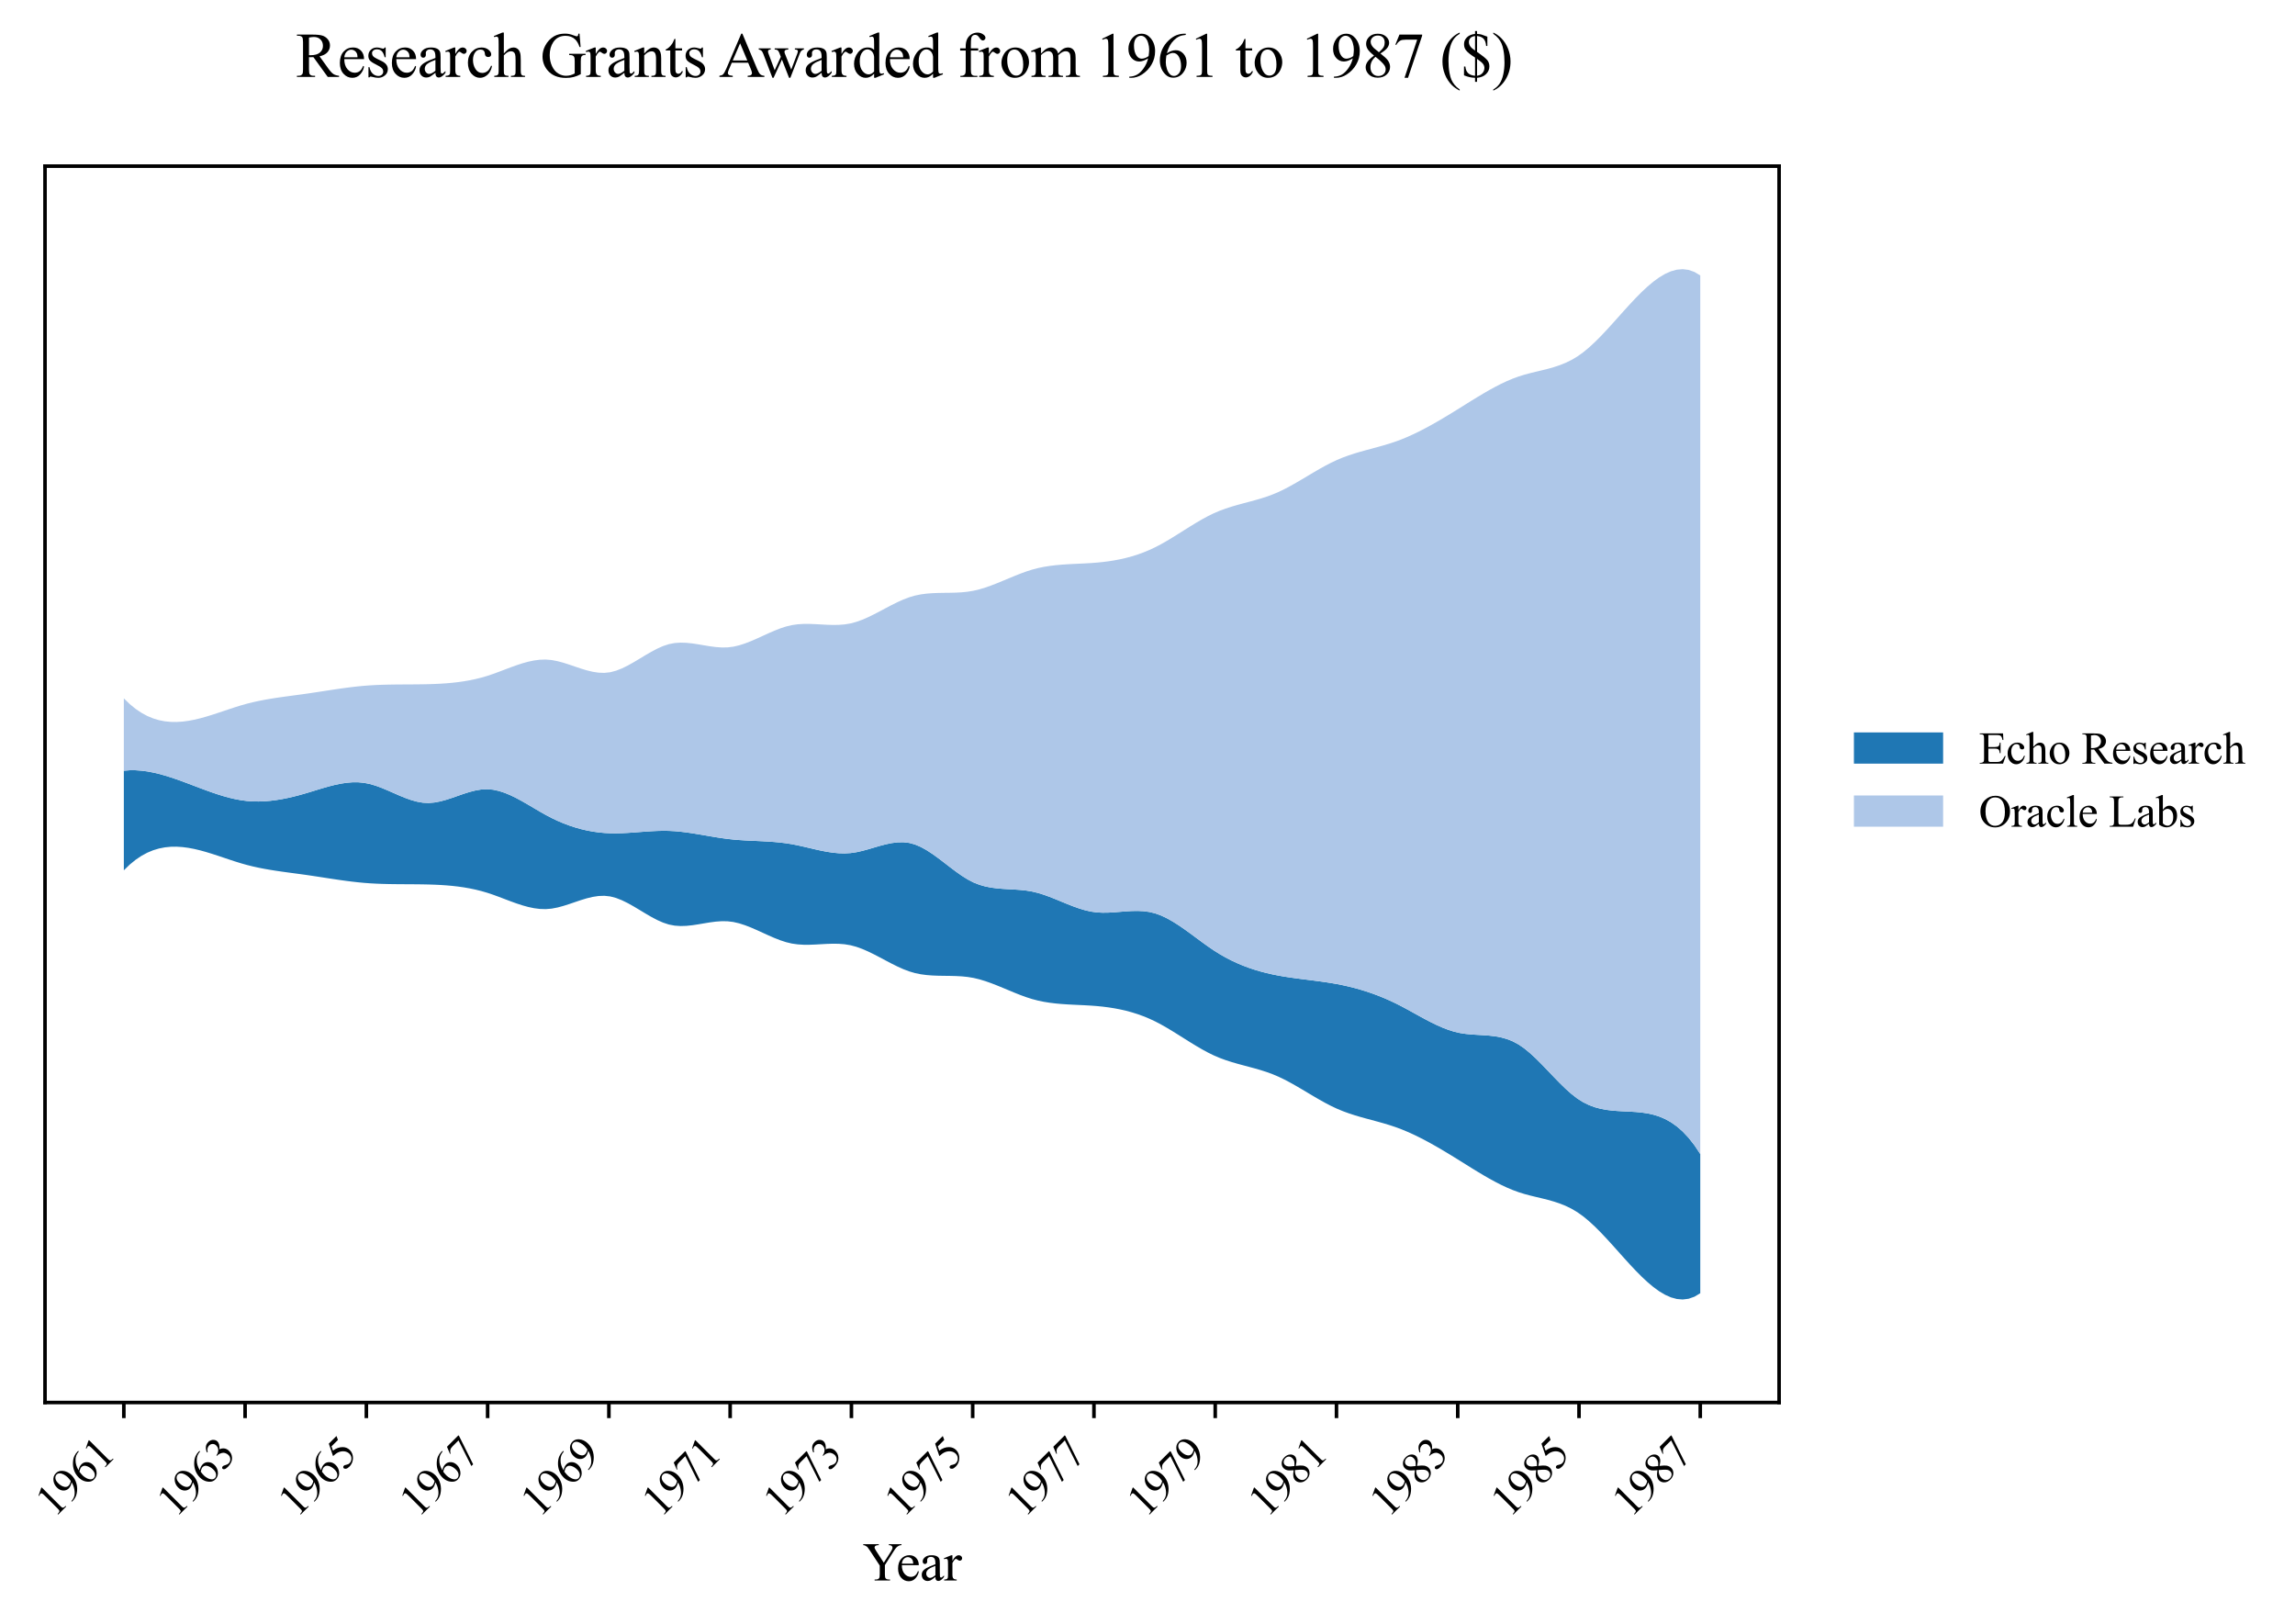 <?xml version="1.0" encoding="utf-8" standalone="no"?>
<!DOCTYPE svg PUBLIC "-//W3C//DTD SVG 1.1//EN"
  "http://www.w3.org/Graphics/SVG/1.1/DTD/svg11.dtd">
<svg xmlns:xlink="http://www.w3.org/1999/xlink" width="514.563pt" height="364.113pt" viewBox="0 0 514.563 364.113" xmlns="http://www.w3.org/2000/svg" version="1.1">
 <defs>
  <style type="text/css">*{stroke-linejoin: round; stroke-linecap: butt}</style>
 </defs>
 <g id="figure_1">
  <g id="patch_1">
   <path d="M 0 364.113 
L 514.563 364.113 
L 514.563 0 
L 0 0 
z
" style="fill: #ffffff"/>
  </g>
  <g id="axes_1">
   <g id="patch_2">
    <path d="M 10.092 314.449 
L 398.892 314.449 
L 398.892 37.249 
L 10.092 37.249 
z
" style="fill: #ffffff"/>
   </g>
   <g id="FillBetweenPolyCollection_1">
    <path d="M 27.765 172.793 
L 27.765 195.126 
L 29.079 193.85 
L 30.393 192.775 
L 31.707 191.888 
L 33.02 191.178 
L 34.334 190.631 
L 35.648 190.236 
L 36.962 189.979 
L 38.276 189.847 
L 39.59 189.83 
L 40.904 189.914 
L 42.218 190.086 
L 43.532 190.334 
L 44.846 190.645 
L 46.16 191.008 
L 47.474 191.409 
L 48.788 191.836 
L 50.102 192.277 
L 51.416 192.719 
L 52.73 193.149 
L 54.044 193.555 
L 55.358 193.925 
L 56.672 194.253 
L 57.986 194.542 
L 59.3 194.799 
L 60.614 195.028 
L 61.928 195.236 
L 63.242 195.428 
L 64.555 195.609 
L 65.869 195.785 
L 67.183 195.96 
L 68.497 196.141 
L 69.811 196.332 
L 71.125 196.531 
L 72.439 196.733 
L 73.753 196.936 
L 75.067 197.134 
L 76.381 197.326 
L 77.695 197.506 
L 79.009 197.671 
L 80.323 197.818 
L 81.637 197.943 
L 82.951 198.041 
L 84.265 198.115 
L 85.579 198.167 
L 86.893 198.202 
L 88.207 198.224 
L 89.521 198.237 
L 90.835 198.245 
L 92.149 198.252 
L 93.463 198.262 
L 94.776 198.279 
L 96.09 198.306 
L 97.404 198.349 
L 98.718 198.411 
L 100.032 198.497 
L 101.346 198.612 
L 102.66 198.761 
L 103.974 198.947 
L 105.288 199.175 
L 106.602 199.45 
L 107.916 199.776 
L 109.23 200.158 
L 110.544 200.597 
L 111.858 201.077 
L 113.172 201.577 
L 114.486 202.075 
L 115.8 202.55 
L 117.114 202.98 
L 118.428 203.344 
L 119.742 203.621 
L 121.056 203.789 
L 122.37 203.827 
L 123.684 203.716 
L 124.998 203.465 
L 126.311 203.112 
L 127.625 202.693 
L 128.939 202.244 
L 130.253 201.802 
L 131.567 201.404 
L 132.881 201.087 
L 134.195 200.886 
L 135.509 200.839 
L 136.823 200.982 
L 138.137 201.329 
L 139.451 201.845 
L 140.765 202.49 
L 142.079 203.225 
L 143.393 204.009 
L 144.707 204.803 
L 146.021 205.567 
L 147.335 206.261 
L 148.649 206.844 
L 149.963 207.278 
L 151.277 207.53 
L 152.591 207.619 
L 153.905 207.577 
L 155.219 207.441 
L 156.532 207.243 
L 157.846 207.02 
L 159.16 206.804 
L 160.474 206.631 
L 161.788 206.536 
L 163.102 206.551 
L 164.416 206.711 
L 165.73 207.016 
L 167.044 207.439 
L 168.358 207.949 
L 169.672 208.518 
L 170.986 209.118 
L 172.3 209.718 
L 173.614 210.291 
L 174.928 210.806 
L 176.242 211.235 
L 177.556 211.55 
L 178.87 211.735 
L 180.184 211.815 
L 181.498 211.816 
L 182.812 211.766 
L 184.126 211.693 
L 185.44 211.622 
L 186.754 211.583 
L 188.067 211.602 
L 189.381 211.707 
L 190.695 211.925 
L 192.009 212.278 
L 193.323 212.753 
L 194.637 213.324 
L 195.951 213.964 
L 197.265 214.648 
L 198.579 215.347 
L 199.893 216.037 
L 201.207 216.69 
L 202.521 217.281 
L 203.835 217.781 
L 205.149 218.167 
L 206.463 218.436 
L 207.777 218.61 
L 209.091 218.71 
L 210.405 218.761 
L 211.719 218.782 
L 213.033 218.799 
L 214.347 218.832 
L 215.661 218.904 
L 216.975 219.039 
L 218.288 219.257 
L 219.602 219.572 
L 220.916 219.97 
L 222.23 220.432 
L 223.544 220.942 
L 224.858 221.481 
L 226.172 222.031 
L 227.486 222.576 
L 228.8 223.096 
L 230.114 223.575 
L 231.428 223.994 
L 232.742 224.338 
L 234.056 224.61 
L 235.37 224.82 
L 236.684 224.98 
L 237.998 225.099 
L 239.312 225.188 
L 240.626 225.258 
L 241.94 225.32 
L 243.254 225.383 
L 244.568 225.459 
L 245.882 225.558 
L 247.196 225.688 
L 248.51 225.854 
L 249.823 226.059 
L 251.137 226.31 
L 252.451 226.61 
L 253.765 226.964 
L 255.079 227.377 
L 256.393 227.854 
L 257.707 228.398 
L 259.021 229.014 
L 260.335 229.703 
L 261.649 230.451 
L 262.963 231.241 
L 264.277 232.059 
L 265.591 232.887 
L 266.905 233.71 
L 268.219 234.512 
L 269.533 235.277 
L 270.847 235.989 
L 272.161 236.632 
L 273.475 237.192 
L 274.789 237.677 
L 276.103 238.102 
L 277.417 238.485 
L 278.731 238.842 
L 280.044 239.191 
L 281.358 239.547 
L 282.672 239.927 
L 283.986 240.349 
L 285.3 240.828 
L 286.614 241.382 
L 287.928 242.012 
L 289.242 242.704 
L 290.556 243.441 
L 291.87 244.21 
L 293.184 244.992 
L 294.498 245.774 
L 295.812 246.538 
L 297.126 247.27 
L 298.44 247.954 
L 299.754 248.573 
L 301.068 249.119 
L 302.382 249.6 
L 303.696 250.03 
L 305.01 250.421 
L 306.324 250.787 
L 307.638 251.141 
L 308.952 251.496 
L 310.265 251.865 
L 311.579 252.261 
L 312.893 252.698 
L 314.207 253.187 
L 315.521 253.73 
L 316.835 254.321 
L 318.149 254.957 
L 319.463 255.633 
L 320.777 256.343 
L 322.091 257.084 
L 323.405 257.85 
L 324.719 258.638 
L 326.033 259.442 
L 327.347 260.257 
L 328.661 261.078 
L 329.975 261.896 
L 331.289 262.702 
L 332.603 263.488 
L 333.917 264.244 
L 335.231 264.963 
L 336.545 265.636 
L 337.859 266.254 
L 339.173 266.808 
L 340.487 267.29 
L 341.8 267.697 
L 343.114 268.049 
L 344.428 268.37 
L 345.742 268.682 
L 347.056 269.012 
L 348.37 269.383 
L 349.684 269.818 
L 350.998 270.343 
L 352.312 270.981 
L 353.626 271.756 
L 354.94 272.689 
L 356.254 273.774 
L 357.568 274.985 
L 358.882 276.297 
L 360.196 277.687 
L 361.51 279.127 
L 362.824 280.595 
L 364.138 282.064 
L 365.452 283.509 
L 366.766 284.906 
L 368.08 286.23 
L 369.394 287.456 
L 370.708 288.559 
L 372.021 289.513 
L 373.335 290.294 
L 374.649 290.877 
L 375.963 291.237 
L 377.277 291.349 
L 378.591 291.188 
L 379.905 290.729 
L 381.219 289.947 
L 381.219 258.732 
L 381.219 258.732 
L 379.905 256.76 
L 378.591 255.088 
L 377.277 253.69 
L 375.963 252.541 
L 374.649 251.614 
L 373.335 250.886 
L 372.021 250.329 
L 370.708 249.919 
L 369.394 249.629 
L 368.08 249.435 
L 366.766 249.31 
L 365.452 249.23 
L 364.138 249.168 
L 362.824 249.099 
L 361.51 248.997 
L 360.196 248.837 
L 358.882 248.594 
L 357.568 248.241 
L 356.254 247.753 
L 354.94 247.105 
L 353.626 246.272 
L 352.312 245.25 
L 350.998 244.079 
L 349.684 242.797 
L 348.37 241.447 
L 347.056 240.068 
L 345.742 238.702 
L 344.428 237.388 
L 343.114 236.169 
L 341.8 235.084 
L 340.487 234.175 
L 339.173 233.47 
L 337.859 232.952 
L 336.545 232.587 
L 335.231 232.344 
L 333.917 232.189 
L 332.603 232.091 
L 331.289 232.016 
L 329.975 231.933 
L 328.661 231.807 
L 327.347 231.608 
L 326.033 231.305 
L 324.719 230.892 
L 323.405 230.387 
L 322.091 229.805 
L 320.777 229.163 
L 319.463 228.476 
L 318.149 227.761 
L 316.835 227.034 
L 315.521 226.31 
L 314.207 225.607 
L 312.893 224.941 
L 311.579 224.32 
L 310.265 223.746 
L 308.952 223.217 
L 307.638 222.73 
L 306.324 222.286 
L 305.01 221.881 
L 303.696 221.514 
L 302.382 221.184 
L 301.068 220.889 
L 299.754 220.628 
L 298.44 220.399 
L 297.126 220.195 
L 295.812 220.011 
L 294.498 219.84 
L 293.184 219.676 
L 291.87 219.511 
L 290.556 219.34 
L 289.242 219.157 
L 287.928 218.953 
L 286.614 218.724 
L 285.3 218.463 
L 283.986 218.164 
L 282.672 217.823 
L 281.358 217.437 
L 280.044 217 
L 278.731 216.509 
L 277.417 215.96 
L 276.103 215.347 
L 274.789 214.668 
L 273.475 213.918 
L 272.161 213.093 
L 270.847 212.197 
L 269.533 211.252 
L 268.219 210.282 
L 266.905 209.31 
L 265.591 208.361 
L 264.277 207.458 
L 262.963 206.625 
L 261.649 205.886 
L 260.335 205.265 
L 259.021 204.786 
L 257.707 204.466 
L 256.393 204.289 
L 255.079 204.226 
L 253.765 204.248 
L 252.451 204.327 
L 251.137 204.433 
L 249.823 204.538 
L 248.51 204.613 
L 247.196 204.63 
L 245.882 204.559 
L 244.568 204.373 
L 243.254 204.071 
L 241.94 203.675 
L 240.626 203.208 
L 239.312 202.693 
L 237.998 202.153 
L 236.684 201.612 
L 235.37 201.091 
L 234.056 200.615 
L 232.742 200.207 
L 231.428 199.889 
L 230.114 199.67 
L 228.8 199.528 
L 227.486 199.435 
L 226.172 199.363 
L 224.858 199.286 
L 223.544 199.176 
L 222.23 199.005 
L 220.916 198.747 
L 219.602 198.373 
L 218.288 197.857 
L 216.975 197.177 
L 215.661 196.356 
L 214.347 195.432 
L 213.033 194.444 
L 211.719 193.43 
L 210.405 192.43 
L 209.091 191.482 
L 207.777 190.624 
L 206.463 189.896 
L 205.149 189.335 
L 203.835 188.98 
L 202.521 188.832 
L 201.207 188.859 
L 199.893 189.027 
L 198.579 189.301 
L 197.265 189.647 
L 195.951 190.03 
L 194.637 190.418 
L 193.323 190.774 
L 192.009 191.066 
L 190.695 191.259 
L 189.381 191.332 
L 188.067 191.298 
L 186.754 191.173 
L 185.44 190.977 
L 184.126 190.726 
L 182.812 190.438 
L 181.498 190.13 
L 180.184 189.822 
L 178.87 189.53 
L 177.556 189.271 
L 176.242 189.062 
L 174.928 188.9 
L 173.614 188.777 
L 172.3 188.684 
L 170.986 188.61 
L 169.672 188.548 
L 168.358 188.488 
L 167.044 188.421 
L 165.73 188.337 
L 164.416 188.228 
L 163.102 188.085 
L 161.788 187.907 
L 160.474 187.703 
L 159.16 187.483 
L 157.846 187.257 
L 156.532 187.033 
L 155.219 186.821 
L 153.905 186.63 
L 152.591 186.471 
L 151.277 186.351 
L 149.963 186.282 
L 148.649 186.266 
L 147.335 186.297 
L 146.021 186.361 
L 144.707 186.448 
L 143.393 186.547 
L 142.079 186.646 
L 140.765 186.734 
L 139.451 186.8 
L 138.137 186.832 
L 136.823 186.82 
L 135.509 186.752 
L 134.195 186.625 
L 132.881 186.438 
L 131.567 186.191 
L 130.253 185.883 
L 128.939 185.513 
L 127.625 185.08 
L 126.311 184.585 
L 124.998 184.026 
L 123.684 183.402 
L 122.37 182.714 
L 121.056 181.972 
L 119.742 181.2 
L 118.428 180.423 
L 117.114 179.666 
L 115.8 178.954 
L 114.486 178.311 
L 113.172 177.763 
L 111.858 177.335 
L 110.544 177.051 
L 109.23 176.937 
L 107.916 177.004 
L 106.602 177.224 
L 105.288 177.559 
L 103.974 177.972 
L 102.66 178.428 
L 101.346 178.887 
L 100.032 179.315 
L 98.718 179.672 
L 97.404 179.923 
L 96.09 180.031 
L 94.776 179.963 
L 93.463 179.728 
L 92.149 179.36 
L 90.835 178.89 
L 89.521 178.352 
L 88.207 177.778 
L 86.893 177.201 
L 85.579 176.653 
L 84.265 176.168 
L 82.951 175.778 
L 81.637 175.515 
L 80.323 175.392 
L 79.009 175.394 
L 77.695 175.503 
L 76.381 175.703 
L 75.067 175.978 
L 73.753 176.311 
L 72.439 176.684 
L 71.125 177.081 
L 69.811 177.486 
L 68.497 177.881 
L 67.183 178.253 
L 65.869 178.593 
L 64.555 178.897 
L 63.242 179.16 
L 61.928 179.376 
L 60.614 179.541 
L 59.3 179.649 
L 57.986 179.695 
L 56.672 179.674 
L 55.358 179.58 
L 54.044 179.41 
L 52.73 179.167 
L 51.416 178.86 
L 50.102 178.498 
L 48.788 178.091 
L 47.474 177.648 
L 46.16 177.177 
L 44.846 176.687 
L 43.532 176.189 
L 42.218 175.69 
L 40.904 175.2 
L 39.59 174.729 
L 38.276 174.284 
L 36.962 173.876 
L 35.648 173.513 
L 34.334 173.204 
L 33.02 172.958 
L 31.707 172.786 
L 30.393 172.694 
L 29.079 172.694 
L 27.765 172.793 
z
" clip-path="url(#pe830b64284)" style="fill: #1f77b4"/>
   </g>
   <g id="FillBetweenPolyCollection_2">
    <path d="M 27.765 156.573 
L 27.765 172.793 
L 29.079 172.694 
L 30.393 172.694 
L 31.707 172.786 
L 33.02 172.958 
L 34.334 173.204 
L 35.648 173.513 
L 36.962 173.876 
L 38.276 174.284 
L 39.59 174.729 
L 40.904 175.2 
L 42.218 175.69 
L 43.532 176.189 
L 44.846 176.687 
L 46.16 177.177 
L 47.474 177.648 
L 48.788 178.091 
L 50.102 178.498 
L 51.416 178.86 
L 52.73 179.167 
L 54.044 179.41 
L 55.358 179.58 
L 56.672 179.674 
L 57.986 179.695 
L 59.3 179.649 
L 60.614 179.541 
L 61.928 179.376 
L 63.242 179.16 
L 64.555 178.897 
L 65.869 178.593 
L 67.183 178.253 
L 68.497 177.881 
L 69.811 177.486 
L 71.125 177.081 
L 72.439 176.684 
L 73.753 176.311 
L 75.067 175.978 
L 76.381 175.703 
L 77.695 175.503 
L 79.009 175.394 
L 80.323 175.392 
L 81.637 175.515 
L 82.951 175.778 
L 84.265 176.168 
L 85.579 176.653 
L 86.893 177.201 
L 88.207 177.778 
L 89.521 178.352 
L 90.835 178.89 
L 92.149 179.36 
L 93.463 179.728 
L 94.776 179.963 
L 96.09 180.031 
L 97.404 179.923 
L 98.718 179.672 
L 100.032 179.315 
L 101.346 178.887 
L 102.66 178.428 
L 103.974 177.972 
L 105.288 177.559 
L 106.602 177.224 
L 107.916 177.004 
L 109.23 176.937 
L 110.544 177.051 
L 111.858 177.335 
L 113.172 177.763 
L 114.486 178.311 
L 115.8 178.954 
L 117.114 179.666 
L 118.428 180.423 
L 119.742 181.2 
L 121.056 181.972 
L 122.37 182.714 
L 123.684 183.402 
L 124.998 184.026 
L 126.311 184.585 
L 127.625 185.08 
L 128.939 185.513 
L 130.253 185.883 
L 131.567 186.191 
L 132.881 186.438 
L 134.195 186.625 
L 135.509 186.752 
L 136.823 186.82 
L 138.137 186.832 
L 139.451 186.8 
L 140.765 186.734 
L 142.079 186.646 
L 143.393 186.547 
L 144.707 186.448 
L 146.021 186.361 
L 147.335 186.297 
L 148.649 186.266 
L 149.963 186.282 
L 151.277 186.351 
L 152.591 186.471 
L 153.905 186.63 
L 155.219 186.821 
L 156.532 187.033 
L 157.846 187.257 
L 159.16 187.483 
L 160.474 187.703 
L 161.788 187.907 
L 163.102 188.085 
L 164.416 188.228 
L 165.73 188.337 
L 167.044 188.421 
L 168.358 188.488 
L 169.672 188.548 
L 170.986 188.61 
L 172.3 188.684 
L 173.614 188.777 
L 174.928 188.9 
L 176.242 189.062 
L 177.556 189.271 
L 178.87 189.53 
L 180.184 189.822 
L 181.498 190.13 
L 182.812 190.438 
L 184.126 190.726 
L 185.44 190.977 
L 186.754 191.173 
L 188.067 191.298 
L 189.381 191.332 
L 190.695 191.259 
L 192.009 191.066 
L 193.323 190.774 
L 194.637 190.418 
L 195.951 190.03 
L 197.265 189.647 
L 198.579 189.301 
L 199.893 189.027 
L 201.207 188.859 
L 202.521 188.832 
L 203.835 188.98 
L 205.149 189.335 
L 206.463 189.896 
L 207.777 190.624 
L 209.091 191.482 
L 210.405 192.43 
L 211.719 193.43 
L 213.033 194.444 
L 214.347 195.432 
L 215.661 196.356 
L 216.975 197.177 
L 218.288 197.857 
L 219.602 198.373 
L 220.916 198.747 
L 222.23 199.005 
L 223.544 199.176 
L 224.858 199.286 
L 226.172 199.363 
L 227.486 199.435 
L 228.8 199.528 
L 230.114 199.67 
L 231.428 199.889 
L 232.742 200.207 
L 234.056 200.615 
L 235.37 201.091 
L 236.684 201.612 
L 237.998 202.153 
L 239.312 202.693 
L 240.626 203.208 
L 241.94 203.675 
L 243.254 204.071 
L 244.568 204.373 
L 245.882 204.559 
L 247.196 204.63 
L 248.51 204.613 
L 249.823 204.538 
L 251.137 204.433 
L 252.451 204.327 
L 253.765 204.248 
L 255.079 204.226 
L 256.393 204.289 
L 257.707 204.466 
L 259.021 204.786 
L 260.335 205.265 
L 261.649 205.886 
L 262.963 206.625 
L 264.277 207.458 
L 265.591 208.361 
L 266.905 209.31 
L 268.219 210.282 
L 269.533 211.252 
L 270.847 212.197 
L 272.161 213.093 
L 273.475 213.918 
L 274.789 214.668 
L 276.103 215.347 
L 277.417 215.96 
L 278.731 216.509 
L 280.044 217 
L 281.358 217.437 
L 282.672 217.823 
L 283.986 218.164 
L 285.3 218.463 
L 286.614 218.724 
L 287.928 218.953 
L 289.242 219.157 
L 290.556 219.34 
L 291.87 219.511 
L 293.184 219.676 
L 294.498 219.84 
L 295.812 220.011 
L 297.126 220.195 
L 298.44 220.399 
L 299.754 220.628 
L 301.068 220.889 
L 302.382 221.184 
L 303.696 221.514 
L 305.01 221.881 
L 306.324 222.286 
L 307.638 222.73 
L 308.952 223.217 
L 310.265 223.746 
L 311.579 224.32 
L 312.893 224.941 
L 314.207 225.607 
L 315.521 226.31 
L 316.835 227.034 
L 318.149 227.761 
L 319.463 228.476 
L 320.777 229.163 
L 322.091 229.805 
L 323.405 230.387 
L 324.719 230.892 
L 326.033 231.305 
L 327.347 231.608 
L 328.661 231.807 
L 329.975 231.933 
L 331.289 232.016 
L 332.603 232.091 
L 333.917 232.189 
L 335.231 232.344 
L 336.545 232.587 
L 337.859 232.952 
L 339.173 233.47 
L 340.487 234.175 
L 341.8 235.084 
L 343.114 236.169 
L 344.428 237.388 
L 345.742 238.702 
L 347.056 240.068 
L 348.37 241.447 
L 349.684 242.797 
L 350.998 244.079 
L 352.312 245.25 
L 353.626 246.272 
L 354.94 247.105 
L 356.254 247.753 
L 357.568 248.241 
L 358.882 248.594 
L 360.196 248.837 
L 361.51 248.997 
L 362.824 249.099 
L 364.138 249.168 
L 365.452 249.23 
L 366.766 249.31 
L 368.08 249.435 
L 369.394 249.629 
L 370.708 249.919 
L 372.021 250.329 
L 373.335 250.886 
L 374.649 251.614 
L 375.963 252.541 
L 377.277 253.69 
L 378.591 255.088 
L 379.905 256.76 
L 381.219 258.732 
L 381.219 61.752 
L 381.219 61.752 
L 379.905 60.97 
L 378.591 60.51 
L 377.277 60.349 
L 375.963 60.461 
L 374.649 60.821 
L 373.335 61.404 
L 372.021 62.186 
L 370.708 63.14 
L 369.394 64.243 
L 368.08 65.468 
L 366.766 66.792 
L 365.452 68.19 
L 364.138 69.635 
L 362.824 71.104 
L 361.51 72.571 
L 360.196 74.012 
L 358.882 75.401 
L 357.568 76.714 
L 356.254 77.925 
L 354.94 79.01 
L 353.626 79.943 
L 352.312 80.718 
L 350.998 81.356 
L 349.684 81.88 
L 348.37 82.316 
L 347.056 82.687 
L 345.742 83.016 
L 344.428 83.329 
L 343.114 83.65 
L 341.8 84.001 
L 340.487 84.409 
L 339.173 84.891 
L 337.859 85.445 
L 336.545 86.063 
L 335.231 86.735 
L 333.917 87.454 
L 332.603 88.211 
L 331.289 88.997 
L 329.975 89.803 
L 328.661 90.621 
L 327.347 91.442 
L 326.033 92.257 
L 324.719 93.061 
L 323.405 93.849 
L 322.091 94.615 
L 320.777 95.356 
L 319.463 96.066 
L 318.149 96.742 
L 316.835 97.377 
L 315.521 97.969 
L 314.207 98.512 
L 312.893 99.001 
L 311.579 99.437 
L 310.265 99.834 
L 308.952 100.203 
L 307.638 100.558 
L 306.324 100.912 
L 305.01 101.278 
L 303.696 101.669 
L 302.382 102.099 
L 301.068 102.58 
L 299.754 103.125 
L 298.44 103.745 
L 297.126 104.428 
L 295.812 105.16 
L 294.498 105.925 
L 293.184 106.706 
L 291.87 107.489 
L 290.556 108.257 
L 289.242 108.995 
L 287.928 109.687 
L 286.614 110.317 
L 285.3 110.871 
L 283.986 111.35 
L 282.672 111.772 
L 281.358 112.152 
L 280.044 112.508 
L 278.731 112.856 
L 277.417 113.214 
L 276.103 113.597 
L 274.789 114.022 
L 273.475 114.507 
L 272.161 115.067 
L 270.847 115.71 
L 269.533 116.422 
L 268.219 117.187 
L 266.905 117.989 
L 265.591 118.812 
L 264.277 119.64 
L 262.963 120.457 
L 261.649 121.248 
L 260.335 121.996 
L 259.021 122.685 
L 257.707 123.301 
L 256.393 123.845 
L 255.079 124.321 
L 253.765 124.734 
L 252.451 125.089 
L 251.137 125.389 
L 249.823 125.639 
L 248.51 125.845 
L 247.196 126.011 
L 245.882 126.141 
L 244.568 126.24 
L 243.254 126.316 
L 241.94 126.379 
L 240.626 126.441 
L 239.312 126.511 
L 237.998 126.6 
L 236.684 126.719 
L 235.37 126.878 
L 234.056 127.089 
L 232.742 127.361 
L 231.428 127.705 
L 230.114 128.124 
L 228.8 128.603 
L 227.486 129.123 
L 226.172 129.667 
L 224.858 130.218 
L 223.544 130.757 
L 222.23 131.267 
L 220.916 131.729 
L 219.602 132.127 
L 218.288 132.442 
L 216.975 132.66 
L 215.661 132.794 
L 214.347 132.867 
L 213.033 132.9 
L 211.719 132.916 
L 210.405 132.938 
L 209.091 132.988 
L 207.777 133.089 
L 206.463 133.262 
L 205.149 133.531 
L 203.835 133.917 
L 202.521 134.418 
L 201.207 135.008 
L 199.893 135.662 
L 198.579 136.351 
L 197.265 137.051 
L 195.951 137.734 
L 194.637 138.375 
L 193.323 138.946 
L 192.009 139.421 
L 190.695 139.774 
L 189.381 139.992 
L 188.067 140.097 
L 186.754 140.116 
L 185.44 140.076 
L 184.126 140.006 
L 182.812 139.932 
L 181.498 139.882 
L 180.184 139.884 
L 178.87 139.963 
L 177.556 140.149 
L 176.242 140.463 
L 174.928 140.893 
L 173.614 141.408 
L 172.3 141.98 
L 170.986 142.581 
L 169.672 143.18 
L 168.358 143.75 
L 167.044 144.26 
L 165.73 144.682 
L 164.416 144.988 
L 163.102 145.148 
L 161.788 145.163 
L 160.474 145.067 
L 159.16 144.895 
L 157.846 144.679 
L 156.532 144.456 
L 155.219 144.258 
L 153.905 144.122 
L 152.591 144.08 
L 151.277 144.168 
L 149.963 144.421 
L 148.649 144.854 
L 147.335 145.438 
L 146.021 146.132 
L 144.707 146.895 
L 143.393 147.689 
L 142.079 148.474 
L 140.765 149.209 
L 139.451 149.854 
L 138.137 150.37 
L 136.823 150.717 
L 135.509 150.86 
L 134.195 150.813 
L 132.881 150.612 
L 131.567 150.295 
L 130.253 149.897 
L 128.939 149.455 
L 127.625 149.006 
L 126.311 148.587 
L 124.998 148.234 
L 123.684 147.983 
L 122.37 147.872 
L 121.056 147.91 
L 119.742 148.078 
L 118.428 148.355 
L 117.114 148.719 
L 115.8 149.149 
L 114.486 149.624 
L 113.172 150.122 
L 111.858 150.621 
L 110.544 151.101 
L 109.23 151.541 
L 107.916 151.923 
L 106.602 152.249 
L 105.288 152.524 
L 103.974 152.752 
L 102.66 152.938 
L 101.346 153.086 
L 100.032 153.201 
L 98.718 153.288 
L 97.404 153.35 
L 96.09 153.393 
L 94.776 153.42 
L 93.463 153.437 
L 92.149 153.447 
L 90.835 153.453 
L 89.521 153.461 
L 88.207 153.474 
L 86.893 153.497 
L 85.579 153.532 
L 84.265 153.584 
L 82.951 153.658 
L 81.637 153.756 
L 80.323 153.881 
L 79.009 154.027 
L 77.695 154.193 
L 76.381 154.373 
L 75.067 154.564 
L 73.753 154.763 
L 72.439 154.966 
L 71.125 155.168 
L 69.811 155.366 
L 68.497 155.557 
L 67.183 155.739 
L 65.869 155.914 
L 64.555 156.09 
L 63.242 156.271 
L 61.928 156.462 
L 60.614 156.67 
L 59.3 156.9 
L 57.986 157.157 
L 56.672 157.446 
L 55.358 157.773 
L 54.044 158.143 
L 52.73 158.55 
L 51.416 158.98 
L 50.102 159.422 
L 48.788 159.862 
L 47.474 160.29 
L 46.16 160.691 
L 44.846 161.053 
L 43.532 161.365 
L 42.218 161.613 
L 40.904 161.785 
L 39.59 161.869 
L 38.276 161.851 
L 36.962 161.72 
L 35.648 161.463 
L 34.334 161.067 
L 33.02 160.521 
L 31.707 159.81 
L 30.393 158.924 
L 29.079 157.849 
L 27.765 156.573 
z
" clip-path="url(#pe830b64284)" style="fill: #aec7e8"/>
   </g>
   <g id="matplotlib.axis_1">
    <g id="xtick_1">
     <g id="line2d_1">
      <defs>
       <path id="m6782482996" d="M 0 0 
L 0 3.5 
" style="stroke: #000000; stroke-width: 0.8"/>
      </defs>
      <g>
       <use xlink:href="#m6782482996" x="27.765" y="314.449" style="stroke: #000000; stroke-width: 0.8"/>
      </g>
     </g>
     <g id="text_1">
      <!-- 1961 -->
      <g transform="translate(12.11 340.501) rotate(-45) scale(0.1 -0.1)">
       <defs>
        <path id="TimesNewRomanPSMT-31" d="M 750 3822 
L 1781 4325 
L 1884 4325 
L 1884 747 
Q 1884 391 1914 303 
Q 1944 216 2037 169 
Q 2131 122 2419 116 
L 2419 0 
L 825 0 
L 825 116 
Q 1125 122 1212 167 
Q 1300 213 1334 289 
Q 1369 366 1369 747 
L 1369 3034 
Q 1369 3497 1338 3628 
Q 1316 3728 1258 3775 
Q 1200 3822 1119 3822 
Q 1003 3822 797 3725 
L 750 3822 
z
" transform="scale(0.016)"/>
        <path id="TimesNewRomanPSMT-39" d="M 338 -88 
L 338 28 
Q 744 34 1094 217 
Q 1444 400 1770 856 
Q 2097 1313 2225 1859 
Q 1734 1544 1338 1544 
Q 891 1544 572 1889 
Q 253 2234 253 2806 
Q 253 3363 572 3797 
Q 956 4325 1575 4325 
Q 2097 4325 2469 3894 
Q 2925 3359 2925 2575 
Q 2925 1869 2578 1258 
Q 2231 647 1613 244 
Q 1109 -88 516 -88 
L 338 -88 
z
M 2275 2091 
Q 2331 2497 2331 2741 
Q 2331 3044 2228 3395 
Q 2125 3747 1936 3934 
Q 1747 4122 1506 4122 
Q 1228 4122 1018 3872 
Q 809 3622 809 3128 
Q 809 2469 1088 2097 
Q 1291 1828 1588 1828 
Q 1731 1828 1928 1897 
Q 2125 1966 2275 2091 
z
" transform="scale(0.016)"/>
        <path id="TimesNewRomanPSMT-36" d="M 2869 4325 
L 2869 4209 
Q 2456 4169 2195 4045 
Q 1934 3922 1679 3669 
Q 1425 3416 1258 3105 
Q 1091 2794 978 2366 
Q 1428 2675 1881 2675 
Q 2316 2675 2634 2325 
Q 2953 1975 2953 1425 
Q 2953 894 2631 456 
Q 2244 -75 1606 -75 
Q 1172 -75 869 213 
Q 275 772 275 1663 
Q 275 2231 503 2743 
Q 731 3256 1154 3653 
Q 1578 4050 1965 4187 
Q 2353 4325 2688 4325 
L 2869 4325 
z
M 925 2138 
Q 869 1716 869 1456 
Q 869 1156 980 804 
Q 1091 453 1309 247 
Q 1469 100 1697 100 
Q 1969 100 2183 356 
Q 2397 613 2397 1088 
Q 2397 1622 2184 2012 
Q 1972 2403 1581 2403 
Q 1463 2403 1327 2353 
Q 1191 2303 925 2138 
z
" transform="scale(0.016)"/>
       </defs>
       <use xlink:href="#TimesNewRomanPSMT-31"/>
       <use xlink:href="#TimesNewRomanPSMT-39" transform="translate(50 0)"/>
       <use xlink:href="#TimesNewRomanPSMT-36" transform="translate(100 0)"/>
       <use xlink:href="#TimesNewRomanPSMT-31" transform="translate(150 0)"/>
      </g>
     </g>
    </g>
    <g id="xtick_2">
     <g id="line2d_2">
      <g>
       <use xlink:href="#m6782482996" x="54.953" y="314.449" style="stroke: #000000; stroke-width: 0.8"/>
      </g>
     </g>
     <g id="text_2">
      <!-- 1963 -->
      <g transform="translate(39.299 340.501) rotate(-45) scale(0.1 -0.1)">
       <defs>
        <path id="TimesNewRomanPSMT-33" d="M 325 3431 
Q 506 3859 782 4092 
Q 1059 4325 1472 4325 
Q 1981 4325 2253 3994 
Q 2459 3747 2459 3466 
Q 2459 3003 1878 2509 
Q 2269 2356 2469 2072 
Q 2669 1788 2669 1403 
Q 2669 853 2319 450 
Q 1863 -75 997 -75 
Q 569 -75 414 31 
Q 259 138 259 259 
Q 259 350 332 419 
Q 406 488 509 488 
Q 588 488 669 463 
Q 722 447 909 348 
Q 1097 250 1169 231 
Q 1284 197 1416 197 
Q 1734 197 1970 444 
Q 2206 691 2206 1028 
Q 2206 1275 2097 1509 
Q 2016 1684 1919 1775 
Q 1784 1900 1550 2001 
Q 1316 2103 1072 2103 
L 972 2103 
L 972 2197 
Q 1219 2228 1467 2375 
Q 1716 2522 1828 2728 
Q 1941 2934 1941 3181 
Q 1941 3503 1739 3701 
Q 1538 3900 1238 3900 
Q 753 3900 428 3381 
L 325 3431 
z
" transform="scale(0.016)"/>
       </defs>
       <use xlink:href="#TimesNewRomanPSMT-31"/>
       <use xlink:href="#TimesNewRomanPSMT-39" transform="translate(50 0)"/>
       <use xlink:href="#TimesNewRomanPSMT-36" transform="translate(100 0)"/>
       <use xlink:href="#TimesNewRomanPSMT-33" transform="translate(150 0)"/>
      </g>
     </g>
    </g>
    <g id="xtick_3">
     <g id="line2d_3">
      <g>
       <use xlink:href="#m6782482996" x="82.142" y="314.449" style="stroke: #000000; stroke-width: 0.8"/>
      </g>
     </g>
     <g id="text_3">
      <!-- 1965 -->
      <g transform="translate(66.488 340.501) rotate(-45) scale(0.1 -0.1)">
       <defs>
        <path id="TimesNewRomanPSMT-35" d="M 2778 4238 
L 2534 3706 
L 1259 3706 
L 981 3138 
Q 1809 3016 2294 2522 
Q 2709 2097 2709 1522 
Q 2709 1188 2573 903 
Q 2438 619 2231 419 
Q 2025 219 1772 97 
Q 1413 -75 1034 -75 
Q 653 -75 479 54 
Q 306 184 306 341 
Q 306 428 378 495 
Q 450 563 559 563 
Q 641 563 702 538 
Q 763 513 909 409 
Q 1144 247 1384 247 
Q 1750 247 2026 523 
Q 2303 800 2303 1197 
Q 2303 1581 2056 1914 
Q 1809 2247 1375 2428 
Q 1034 2569 447 2591 
L 1259 4238 
L 2778 4238 
z
" transform="scale(0.016)"/>
       </defs>
       <use xlink:href="#TimesNewRomanPSMT-31"/>
       <use xlink:href="#TimesNewRomanPSMT-39" transform="translate(50 0)"/>
       <use xlink:href="#TimesNewRomanPSMT-36" transform="translate(100 0)"/>
       <use xlink:href="#TimesNewRomanPSMT-35" transform="translate(150 0)"/>
      </g>
     </g>
    </g>
    <g id="xtick_4">
     <g id="line2d_4">
      <g>
       <use xlink:href="#m6782482996" x="109.331" y="314.449" style="stroke: #000000; stroke-width: 0.8"/>
      </g>
     </g>
     <g id="text_4">
      <!-- 1967 -->
      <g transform="translate(93.676 340.501) rotate(-45) scale(0.1 -0.1)">
       <defs>
        <path id="TimesNewRomanPSMT-37" d="M 644 4238 
L 2916 4238 
L 2916 4119 
L 1503 -88 
L 1153 -88 
L 2419 3728 
L 1253 3728 
Q 900 3728 750 3644 
Q 488 3500 328 3200 
L 238 3234 
L 644 4238 
z
" transform="scale(0.016)"/>
       </defs>
       <use xlink:href="#TimesNewRomanPSMT-31"/>
       <use xlink:href="#TimesNewRomanPSMT-39" transform="translate(50 0)"/>
       <use xlink:href="#TimesNewRomanPSMT-36" transform="translate(100 0)"/>
       <use xlink:href="#TimesNewRomanPSMT-37" transform="translate(150 0)"/>
      </g>
     </g>
    </g>
    <g id="xtick_5">
     <g id="line2d_5">
      <g>
       <use xlink:href="#m6782482996" x="136.52" y="314.449" style="stroke: #000000; stroke-width: 0.8"/>
      </g>
     </g>
     <g id="text_5">
      <!-- 1969 -->
      <g transform="translate(120.865 340.501) rotate(-45) scale(0.1 -0.1)">
       <use xlink:href="#TimesNewRomanPSMT-31"/>
       <use xlink:href="#TimesNewRomanPSMT-39" transform="translate(50 0)"/>
       <use xlink:href="#TimesNewRomanPSMT-36" transform="translate(100 0)"/>
       <use xlink:href="#TimesNewRomanPSMT-39" transform="translate(150 0)"/>
      </g>
     </g>
    </g>
    <g id="xtick_6">
     <g id="line2d_6">
      <g>
       <use xlink:href="#m6782482996" x="163.709" y="314.449" style="stroke: #000000; stroke-width: 0.8"/>
      </g>
     </g>
     <g id="text_6">
      <!-- 1971 -->
      <g transform="translate(148.054 340.501) rotate(-45) scale(0.1 -0.1)">
       <use xlink:href="#TimesNewRomanPSMT-31"/>
       <use xlink:href="#TimesNewRomanPSMT-39" transform="translate(50 0)"/>
       <use xlink:href="#TimesNewRomanPSMT-37" transform="translate(100 0)"/>
       <use xlink:href="#TimesNewRomanPSMT-31" transform="translate(150 0)"/>
      </g>
     </g>
    </g>
    <g id="xtick_7">
     <g id="line2d_7">
      <g>
       <use xlink:href="#m6782482996" x="190.898" y="314.449" style="stroke: #000000; stroke-width: 0.8"/>
      </g>
     </g>
     <g id="text_7">
      <!-- 1973 -->
      <g transform="translate(175.243 340.501) rotate(-45) scale(0.1 -0.1)">
       <use xlink:href="#TimesNewRomanPSMT-31"/>
       <use xlink:href="#TimesNewRomanPSMT-39" transform="translate(50 0)"/>
       <use xlink:href="#TimesNewRomanPSMT-37" transform="translate(100 0)"/>
       <use xlink:href="#TimesNewRomanPSMT-33" transform="translate(150 0)"/>
      </g>
     </g>
    </g>
    <g id="xtick_8">
     <g id="line2d_8">
      <g>
       <use xlink:href="#m6782482996" x="218.086" y="314.449" style="stroke: #000000; stroke-width: 0.8"/>
      </g>
     </g>
     <g id="text_8">
      <!-- 1975 -->
      <g transform="translate(202.432 340.501) rotate(-45) scale(0.1 -0.1)">
       <use xlink:href="#TimesNewRomanPSMT-31"/>
       <use xlink:href="#TimesNewRomanPSMT-39" transform="translate(50 0)"/>
       <use xlink:href="#TimesNewRomanPSMT-37" transform="translate(100 0)"/>
       <use xlink:href="#TimesNewRomanPSMT-35" transform="translate(150 0)"/>
      </g>
     </g>
    </g>
    <g id="xtick_9">
     <g id="line2d_9">
      <g>
       <use xlink:href="#m6782482996" x="245.275" y="314.449" style="stroke: #000000; stroke-width: 0.8"/>
      </g>
     </g>
     <g id="text_9">
      <!-- 1977 -->
      <g transform="translate(229.62 340.501) rotate(-45) scale(0.1 -0.1)">
       <use xlink:href="#TimesNewRomanPSMT-31"/>
       <use xlink:href="#TimesNewRomanPSMT-39" transform="translate(50 0)"/>
       <use xlink:href="#TimesNewRomanPSMT-37" transform="translate(100 0)"/>
       <use xlink:href="#TimesNewRomanPSMT-37" transform="translate(150 0)"/>
      </g>
     </g>
    </g>
    <g id="xtick_10">
     <g id="line2d_10">
      <g>
       <use xlink:href="#m6782482996" x="272.464" y="314.449" style="stroke: #000000; stroke-width: 0.8"/>
      </g>
     </g>
     <g id="text_10">
      <!-- 1979 -->
      <g transform="translate(256.809 340.501) rotate(-45) scale(0.1 -0.1)">
       <use xlink:href="#TimesNewRomanPSMT-31"/>
       <use xlink:href="#TimesNewRomanPSMT-39" transform="translate(50 0)"/>
       <use xlink:href="#TimesNewRomanPSMT-37" transform="translate(100 0)"/>
       <use xlink:href="#TimesNewRomanPSMT-39" transform="translate(150 0)"/>
      </g>
     </g>
    </g>
    <g id="xtick_11">
     <g id="line2d_11">
      <g>
       <use xlink:href="#m6782482996" x="299.653" y="314.449" style="stroke: #000000; stroke-width: 0.8"/>
      </g>
     </g>
     <g id="text_11">
      <!-- 1981 -->
      <g transform="translate(283.998 340.501) rotate(-45) scale(0.1 -0.1)">
       <defs>
        <path id="TimesNewRomanPSMT-38" d="M 1228 2134 
Q 725 2547 579 2797 
Q 434 3047 434 3316 
Q 434 3728 753 4026 
Q 1072 4325 1600 4325 
Q 2113 4325 2425 4047 
Q 2738 3769 2738 3413 
Q 2738 3175 2569 2928 
Q 2400 2681 1866 2347 
Q 2416 1922 2594 1678 
Q 2831 1359 2831 1006 
Q 2831 559 2490 242 
Q 2150 -75 1597 -75 
Q 994 -75 656 303 
Q 388 606 388 966 
Q 388 1247 577 1523 
Q 766 1800 1228 2134 
z
M 1719 2469 
Q 2094 2806 2194 3001 
Q 2294 3197 2294 3444 
Q 2294 3772 2109 3958 
Q 1925 4144 1606 4144 
Q 1288 4144 1088 3959 
Q 888 3775 888 3528 
Q 888 3366 970 3203 
Q 1053 3041 1206 2894 
L 1719 2469 
z
M 1375 2016 
Q 1116 1797 991 1539 
Q 866 1281 866 981 
Q 866 578 1086 336 
Q 1306 94 1647 94 
Q 1984 94 2187 284 
Q 2391 475 2391 747 
Q 2391 972 2272 1150 
Q 2050 1481 1375 2016 
z
" transform="scale(0.016)"/>
       </defs>
       <use xlink:href="#TimesNewRomanPSMT-31"/>
       <use xlink:href="#TimesNewRomanPSMT-39" transform="translate(50 0)"/>
       <use xlink:href="#TimesNewRomanPSMT-38" transform="translate(100 0)"/>
       <use xlink:href="#TimesNewRomanPSMT-31" transform="translate(150 0)"/>
      </g>
     </g>
    </g>
    <g id="xtick_12">
     <g id="line2d_12">
      <g>
       <use xlink:href="#m6782482996" x="326.842" y="314.449" style="stroke: #000000; stroke-width: 0.8"/>
      </g>
     </g>
     <g id="text_12">
      <!-- 1983 -->
      <g transform="translate(311.187 340.501) rotate(-45) scale(0.1 -0.1)">
       <use xlink:href="#TimesNewRomanPSMT-31"/>
       <use xlink:href="#TimesNewRomanPSMT-39" transform="translate(50 0)"/>
       <use xlink:href="#TimesNewRomanPSMT-38" transform="translate(100 0)"/>
       <use xlink:href="#TimesNewRomanPSMT-33" transform="translate(150 0)"/>
      </g>
     </g>
    </g>
    <g id="xtick_13">
     <g id="line2d_13">
      <g>
       <use xlink:href="#m6782482996" x="354.03" y="314.449" style="stroke: #000000; stroke-width: 0.8"/>
      </g>
     </g>
     <g id="text_13">
      <!-- 1985 -->
      <g transform="translate(338.376 340.501) rotate(-45) scale(0.1 -0.1)">
       <use xlink:href="#TimesNewRomanPSMT-31"/>
       <use xlink:href="#TimesNewRomanPSMT-39" transform="translate(50 0)"/>
       <use xlink:href="#TimesNewRomanPSMT-38" transform="translate(100 0)"/>
       <use xlink:href="#TimesNewRomanPSMT-35" transform="translate(150 0)"/>
      </g>
     </g>
    </g>
    <g id="xtick_14">
     <g id="line2d_14">
      <g>
       <use xlink:href="#m6782482996" x="381.219" y="314.449" style="stroke: #000000; stroke-width: 0.8"/>
      </g>
     </g>
     <g id="text_14">
      <!-- 1987 -->
      <g transform="translate(365.565 340.501) rotate(-45) scale(0.1 -0.1)">
       <use xlink:href="#TimesNewRomanPSMT-31"/>
       <use xlink:href="#TimesNewRomanPSMT-39" transform="translate(50 0)"/>
       <use xlink:href="#TimesNewRomanPSMT-38" transform="translate(100 0)"/>
       <use xlink:href="#TimesNewRomanPSMT-37" transform="translate(150 0)"/>
      </g>
     </g>
    </g>
    <g id="text_15">
     <!-- Year -->
     <g transform="translate(193.434 354.347) scale(0.12 -0.12)">
      <defs>
       <path id="TimesNewRomanPSMT-59" d="M 3050 4238 
L 4528 4238 
L 4528 4122 
L 4447 4122 
Q 4366 4122 4209 4050 
Q 4053 3978 3925 3843 
Q 3797 3709 3609 3406 
L 2588 1797 
L 2588 734 
Q 2588 344 2675 247 
Q 2794 116 3050 116 
L 3188 116 
L 3188 0 
L 1388 0 
L 1388 116 
L 1538 116 
Q 1806 116 1919 278 
Q 1988 378 1988 734 
L 1988 1738 
L 825 3513 
Q 619 3825 545 3903 
Q 472 3981 241 4091 
Q 178 4122 59 4122 
L 59 4238 
L 1872 4238 
L 1872 4122 
L 1778 4122 
Q 1631 4122 1507 4053 
Q 1384 3984 1384 3847 
Q 1384 3734 1575 3441 
L 2459 2075 
L 3291 3381 
Q 3478 3675 3478 3819 
Q 3478 3906 3433 3975 
Q 3388 4044 3303 4083 
Q 3219 4122 3050 4122 
L 3050 4238 
z
" transform="scale(0.016)"/>
       <path id="TimesNewRomanPSMT-65" d="M 681 1784 
Q 678 1147 991 784 
Q 1303 422 1725 422 
Q 2006 422 2214 576 
Q 2422 731 2563 1106 
L 2659 1044 
Q 2594 616 2278 264 
Q 1963 -88 1488 -88 
Q 972 -88 605 314 
Q 238 716 238 1394 
Q 238 2128 614 2539 
Q 991 2950 1559 2950 
Q 2041 2950 2350 2633 
Q 2659 2316 2659 1784 
L 681 1784 
z
M 681 1966 
L 2006 1966 
Q 1991 2241 1941 2353 
Q 1863 2528 1708 2628 
Q 1553 2728 1384 2728 
Q 1125 2728 920 2526 
Q 716 2325 681 1966 
z
" transform="scale(0.016)"/>
       <path id="TimesNewRomanPSMT-61" d="M 1822 413 
Q 1381 72 1269 19 
Q 1100 -59 909 -59 
Q 613 -59 420 144 
Q 228 347 228 678 
Q 228 888 322 1041 
Q 450 1253 767 1440 
Q 1084 1628 1822 1897 
L 1822 2009 
Q 1822 2438 1686 2597 
Q 1550 2756 1291 2756 
Q 1094 2756 978 2650 
Q 859 2544 859 2406 
L 866 2225 
Q 866 2081 792 2003 
Q 719 1925 600 1925 
Q 484 1925 411 2006 
Q 338 2088 338 2228 
Q 338 2497 613 2722 
Q 888 2947 1384 2947 
Q 1766 2947 2009 2819 
Q 2194 2722 2281 2516 
Q 2338 2381 2338 1966 
L 2338 994 
Q 2338 584 2353 492 
Q 2369 400 2405 369 
Q 2441 338 2488 338 
Q 2538 338 2575 359 
Q 2641 400 2828 588 
L 2828 413 
Q 2478 -56 2159 -56 
Q 2006 -56 1915 50 
Q 1825 156 1822 413 
z
M 1822 616 
L 1822 1706 
Q 1350 1519 1213 1441 
Q 966 1303 859 1153 
Q 753 1003 753 825 
Q 753 600 887 451 
Q 1022 303 1197 303 
Q 1434 303 1822 616 
z
" transform="scale(0.016)"/>
       <path id="TimesNewRomanPSMT-72" d="M 1038 2947 
L 1038 2303 
Q 1397 2947 1775 2947 
Q 1947 2947 2059 2842 
Q 2172 2738 2172 2600 
Q 2172 2478 2090 2393 
Q 2009 2309 1897 2309 
Q 1788 2309 1652 2417 
Q 1516 2525 1450 2525 
Q 1394 2525 1328 2463 
Q 1188 2334 1038 2041 
L 1038 669 
Q 1038 431 1097 309 
Q 1138 225 1241 169 
Q 1344 113 1538 113 
L 1538 0 
L 72 0 
L 72 113 
Q 291 113 397 181 
Q 475 231 506 341 
Q 522 394 522 644 
L 522 1753 
Q 522 2253 501 2348 
Q 481 2444 426 2487 
Q 372 2531 291 2531 
Q 194 2531 72 2484 
L 41 2597 
L 906 2947 
L 1038 2947 
z
" transform="scale(0.016)"/>
      </defs>
      <use xlink:href="#TimesNewRomanPSMT-59"/>
      <use xlink:href="#TimesNewRomanPSMT-65" transform="translate(62.217 0)"/>
      <use xlink:href="#TimesNewRomanPSMT-61" transform="translate(106.602 0)"/>
      <use xlink:href="#TimesNewRomanPSMT-72" transform="translate(150.986 0)"/>
     </g>
    </g>
   </g>
   <g id="patch_3">
    <path d="M 10.092 314.449 
L 10.092 37.249 
" style="fill: none; stroke: #000000; stroke-width: 0.8; stroke-linejoin: miter; stroke-linecap: square"/>
   </g>
   <g id="patch_4">
    <path d="M 398.892 314.449 
L 398.892 37.249 
" style="fill: none; stroke: #000000; stroke-width: 0.8; stroke-linejoin: miter; stroke-linecap: square"/>
   </g>
   <g id="patch_5">
    <path d="M 10.092 314.449 
L 398.892 314.449 
" style="fill: none; stroke: #000000; stroke-width: 0.8; stroke-linejoin: miter; stroke-linecap: square"/>
   </g>
   <g id="patch_6">
    <path d="M 10.092 37.249 
L 398.892 37.249 
" style="fill: none; stroke: #000000; stroke-width: 0.8; stroke-linejoin: miter; stroke-linecap: square"/>
   </g>
   <g id="text_16">
    <!-- Research Grants Awarded from 1961 to 1987 ($)  -->
    <g transform="translate(66.331 17.249) scale(0.14 -0.14)">
     <defs>
      <path id="TimesNewRomanPSMT-52" d="M 4325 0 
L 3194 0 
L 1759 1981 
Q 1600 1975 1500 1975 
Q 1459 1975 1412 1976 
Q 1366 1978 1316 1981 
L 1316 750 
Q 1316 350 1403 253 
Q 1522 116 1759 116 
L 1925 116 
L 1925 0 
L 109 0 
L 109 116 
L 269 116 
Q 538 116 653 291 
Q 719 388 719 750 
L 719 3488 
Q 719 3888 631 3984 
Q 509 4122 269 4122 
L 109 4122 
L 109 4238 
L 1653 4238 
Q 2328 4238 2648 4139 
Q 2969 4041 3192 3777 
Q 3416 3513 3416 3147 
Q 3416 2756 3161 2468 
Q 2906 2181 2372 2063 
L 3247 847 
Q 3547 428 3762 290 
Q 3978 153 4325 116 
L 4325 0 
z
M 1316 2178 
Q 1375 2178 1419 2176 
Q 1463 2175 1491 2175 
Q 2097 2175 2405 2437 
Q 2713 2700 2713 3106 
Q 2713 3503 2464 3751 
Q 2216 4000 1806 4000 
Q 1625 4000 1316 3941 
L 1316 2178 
z
" transform="scale(0.016)"/>
      <path id="TimesNewRomanPSMT-73" d="M 2050 2947 
L 2050 1972 
L 1947 1972 
Q 1828 2431 1642 2597 
Q 1456 2763 1169 2763 
Q 950 2763 815 2647 
Q 681 2531 681 2391 
Q 681 2216 781 2091 
Q 878 1963 1175 1819 
L 1631 1597 
Q 2266 1288 2266 781 
Q 2266 391 1970 151 
Q 1675 -88 1309 -88 
Q 1047 -88 709 6 
Q 606 38 541 38 
Q 469 38 428 -44 
L 325 -44 
L 325 978 
L 428 978 
Q 516 541 762 319 
Q 1009 97 1316 97 
Q 1531 97 1667 223 
Q 1803 350 1803 528 
Q 1803 744 1651 891 
Q 1500 1038 1047 1263 
Q 594 1488 453 1669 
Q 313 1847 313 2119 
Q 313 2472 555 2709 
Q 797 2947 1181 2947 
Q 1350 2947 1591 2875 
Q 1750 2828 1803 2828 
Q 1853 2828 1881 2850 
Q 1909 2872 1947 2947 
L 2050 2947 
z
" transform="scale(0.016)"/>
      <path id="TimesNewRomanPSMT-63" d="M 2631 1088 
Q 2516 522 2178 217 
Q 1841 -88 1431 -88 
Q 944 -88 581 321 
Q 219 731 219 1428 
Q 219 2103 620 2525 
Q 1022 2947 1584 2947 
Q 2006 2947 2278 2723 
Q 2550 2500 2550 2259 
Q 2550 2141 2473 2067 
Q 2397 1994 2259 1994 
Q 2075 1994 1981 2113 
Q 1928 2178 1911 2362 
Q 1894 2547 1784 2644 
Q 1675 2738 1481 2738 
Q 1169 2738 978 2506 
Q 725 2200 725 1697 
Q 725 1184 976 792 
Q 1228 400 1656 400 
Q 1963 400 2206 609 
Q 2378 753 2541 1131 
L 2631 1088 
z
" transform="scale(0.016)"/>
      <path id="TimesNewRomanPSMT-68" d="M 1041 4444 
L 1041 2350 
Q 1388 2731 1591 2839 
Q 1794 2947 1997 2947 
Q 2241 2947 2416 2812 
Q 2591 2678 2675 2391 
Q 2734 2191 2734 1659 
L 2734 647 
Q 2734 375 2778 275 
Q 2809 200 2884 156 
Q 2959 113 3159 113 
L 3159 0 
L 1753 0 
L 1753 113 
L 1819 113 
Q 2019 113 2097 173 
Q 2175 234 2206 353 
Q 2216 403 2216 647 
L 2216 1659 
Q 2216 2128 2167 2275 
Q 2119 2422 2012 2495 
Q 1906 2569 1756 2569 
Q 1603 2569 1437 2487 
Q 1272 2406 1041 2159 
L 1041 647 
Q 1041 353 1073 281 
Q 1106 209 1195 161 
Q 1284 113 1503 113 
L 1503 0 
L 84 0 
L 84 113 
Q 275 113 384 172 
Q 447 203 484 290 
Q 522 378 522 647 
L 522 3238 
Q 522 3728 498 3840 
Q 475 3953 426 3993 
Q 378 4034 297 4034 
Q 231 4034 84 3984 
L 41 4094 
L 897 4444 
L 1041 4444 
z
" transform="scale(0.016)"/>
      <path id="TimesNewRomanPSMT-20" transform="scale(0.016)"/>
      <path id="TimesNewRomanPSMT-47" d="M 3928 4334 
L 4038 2997 
L 3928 2997 
Q 3763 3497 3500 3750 
Q 3122 4116 2528 4116 
Q 1719 4116 1297 3475 
Q 944 2934 944 2188 
Q 944 1581 1178 1081 
Q 1413 581 1792 348 
Q 2172 116 2572 116 
Q 2806 116 3025 175 
Q 3244 234 3447 350 
L 3447 1575 
Q 3447 1894 3398 1992 
Q 3350 2091 3248 2142 
Q 3147 2194 2891 2194 
L 2891 2313 
L 4531 2313 
L 4531 2194 
L 4453 2194 
Q 4209 2194 4119 2031 
Q 4056 1916 4056 1575 
L 4056 278 
Q 3697 84 3347 -6 
Q 2997 -97 2569 -97 
Q 1341 -97 703 691 
Q 225 1281 225 2053 
Q 225 2613 494 3125 
Q 813 3734 1369 4063 
Q 1834 4334 2469 4334 
Q 2700 4334 2889 4296 
Q 3078 4259 3425 4131 
Q 3600 4066 3659 4066 
Q 3719 4066 3761 4120 
Q 3803 4175 3813 4334 
L 3928 4334 
z
" transform="scale(0.016)"/>
      <path id="TimesNewRomanPSMT-6e" d="M 1034 2341 
Q 1538 2947 1994 2947 
Q 2228 2947 2397 2830 
Q 2566 2713 2666 2444 
Q 2734 2256 2734 1869 
L 2734 647 
Q 2734 375 2778 278 
Q 2813 200 2889 156 
Q 2966 113 3172 113 
L 3172 0 
L 1756 0 
L 1756 113 
L 1816 113 
Q 2016 113 2095 173 
Q 2175 234 2206 353 
Q 2219 400 2219 647 
L 2219 1819 
Q 2219 2209 2117 2386 
Q 2016 2563 1775 2563 
Q 1403 2563 1034 2156 
L 1034 647 
Q 1034 356 1069 288 
Q 1113 197 1189 155 
Q 1266 113 1500 113 
L 1500 0 
L 84 0 
L 84 113 
L 147 113 
Q 366 113 442 223 
Q 519 334 519 647 
L 519 1709 
Q 519 2225 495 2337 
Q 472 2450 423 2490 
Q 375 2531 294 2531 
Q 206 2531 84 2484 
L 38 2597 
L 900 2947 
L 1034 2947 
L 1034 2341 
z
" transform="scale(0.016)"/>
      <path id="TimesNewRomanPSMT-74" d="M 1031 3803 
L 1031 2863 
L 1700 2863 
L 1700 2644 
L 1031 2644 
L 1031 788 
Q 1031 509 1111 412 
Q 1191 316 1316 316 
Q 1419 316 1516 380 
Q 1613 444 1666 569 
L 1788 569 
Q 1678 263 1478 108 
Q 1278 -47 1066 -47 
Q 922 -47 784 33 
Q 647 113 581 261 
Q 516 409 516 719 
L 516 2644 
L 63 2644 
L 63 2747 
Q 234 2816 414 2980 
Q 594 3144 734 3369 
Q 806 3488 934 3803 
L 1031 3803 
z
" transform="scale(0.016)"/>
      <path id="TimesNewRomanPSMT-41" d="M 2928 1419 
L 1288 1419 
L 1000 750 
Q 894 503 894 381 
Q 894 284 986 211 
Q 1078 138 1384 116 
L 1384 0 
L 50 0 
L 50 116 
Q 316 163 394 238 
Q 553 388 747 847 
L 2238 4334 
L 2347 4334 
L 3822 809 
Q 4000 384 4145 257 
Q 4291 131 4550 116 
L 4550 0 
L 2878 0 
L 2878 116 
Q 3131 128 3220 200 
Q 3309 272 3309 375 
Q 3309 513 3184 809 
L 2928 1419 
z
M 2841 1650 
L 2122 3363 
L 1384 1650 
L 2841 1650 
z
" transform="scale(0.016)"/>
      <path id="TimesNewRomanPSMT-77" d="M 41 2863 
L 1241 2863 
L 1241 2747 
Q 1075 2734 1023 2687 
Q 972 2641 972 2553 
Q 972 2456 1025 2319 
L 1638 672 
L 2253 2013 
L 2091 2434 
Q 2016 2622 1894 2694 
Q 1825 2738 1638 2747 
L 1638 2863 
L 3000 2863 
L 3000 2747 
Q 2775 2738 2681 2666 
Q 2619 2616 2619 2506 
Q 2619 2444 2644 2378 
L 3294 734 
L 3897 2319 
Q 3959 2488 3959 2588 
Q 3959 2647 3898 2694 
Q 3838 2741 3659 2747 
L 3659 2863 
L 4563 2863 
L 4563 2747 
Q 4291 2706 4163 2378 
L 3206 -88 
L 3078 -88 
L 2363 1741 
L 1528 -88 
L 1413 -88 
L 494 2319 
Q 403 2547 315 2626 
Q 228 2706 41 2747 
L 41 2863 
z
" transform="scale(0.016)"/>
      <path id="TimesNewRomanPSMT-64" d="M 2222 322 
Q 2013 103 1813 7 
Q 1613 -88 1381 -88 
Q 913 -88 563 304 
Q 213 697 213 1313 
Q 213 1928 600 2439 
Q 988 2950 1597 2950 
Q 1975 2950 2222 2709 
L 2222 3238 
Q 2222 3728 2198 3840 
Q 2175 3953 2125 3993 
Q 2075 4034 2000 4034 
Q 1919 4034 1784 3984 
L 1744 4094 
L 2597 4444 
L 2738 4444 
L 2738 1134 
Q 2738 631 2761 520 
Q 2784 409 2836 365 
Q 2888 322 2956 322 
Q 3041 322 3181 375 
L 3216 266 
L 2366 -88 
L 2222 -88 
L 2222 322 
z
M 2222 541 
L 2222 2016 
Q 2203 2228 2109 2403 
Q 2016 2578 1861 2667 
Q 1706 2756 1559 2756 
Q 1284 2756 1069 2509 
Q 784 2184 784 1559 
Q 784 928 1059 592 
Q 1334 256 1672 256 
Q 1956 256 2222 541 
z
" transform="scale(0.016)"/>
      <path id="TimesNewRomanPSMT-66" d="M 1319 2638 
L 1319 756 
Q 1319 356 1406 250 
Q 1522 113 1716 113 
L 1975 113 
L 1975 0 
L 266 0 
L 266 113 
L 394 113 
Q 519 113 622 175 
Q 725 238 764 344 
Q 803 450 803 756 
L 803 2638 
L 247 2638 
L 247 2863 
L 803 2863 
L 803 3050 
Q 803 3478 940 3775 
Q 1078 4072 1361 4255 
Q 1644 4438 1997 4438 
Q 2325 4438 2600 4225 
Q 2781 4084 2781 3909 
Q 2781 3816 2700 3733 
Q 2619 3650 2525 3650 
Q 2453 3650 2373 3701 
Q 2294 3753 2178 3923 
Q 2063 4094 1966 4153 
Q 1869 4213 1750 4213 
Q 1606 4213 1506 4136 
Q 1406 4059 1362 3898 
Q 1319 3738 1319 3069 
L 1319 2863 
L 2056 2863 
L 2056 2638 
L 1319 2638 
z
" transform="scale(0.016)"/>
      <path id="TimesNewRomanPSMT-6f" d="M 1600 2947 
Q 2250 2947 2644 2453 
Q 2978 2031 2978 1484 
Q 2978 1100 2793 706 
Q 2609 313 2286 112 
Q 1963 -88 1566 -88 
Q 919 -88 538 428 
Q 216 863 216 1403 
Q 216 1797 411 2186 
Q 606 2575 925 2761 
Q 1244 2947 1600 2947 
z
M 1503 2744 
Q 1338 2744 1170 2645 
Q 1003 2547 900 2300 
Q 797 2053 797 1666 
Q 797 1041 1045 587 
Q 1294 134 1700 134 
Q 2003 134 2200 384 
Q 2397 634 2397 1244 
Q 2397 2006 2069 2444 
Q 1847 2744 1503 2744 
z
" transform="scale(0.016)"/>
      <path id="TimesNewRomanPSMT-6d" d="M 1050 2338 
Q 1363 2650 1419 2697 
Q 1559 2816 1721 2881 
Q 1884 2947 2044 2947 
Q 2313 2947 2506 2790 
Q 2700 2634 2766 2338 
Q 3088 2713 3309 2830 
Q 3531 2947 3766 2947 
Q 3994 2947 4170 2830 
Q 4347 2713 4450 2447 
Q 4519 2266 4519 1878 
L 4519 647 
Q 4519 378 4559 278 
Q 4591 209 4675 161 
Q 4759 113 4950 113 
L 4950 0 
L 3538 0 
L 3538 113 
L 3597 113 
Q 3781 113 3884 184 
Q 3956 234 3988 344 
Q 4000 397 4000 647 
L 4000 1878 
Q 4000 2228 3916 2372 
Q 3794 2572 3525 2572 
Q 3359 2572 3192 2489 
Q 3025 2406 2788 2181 
L 2781 2147 
L 2788 2013 
L 2788 647 
Q 2788 353 2820 281 
Q 2853 209 2943 161 
Q 3034 113 3253 113 
L 3253 0 
L 1806 0 
L 1806 113 
Q 2044 113 2133 169 
Q 2222 225 2256 338 
Q 2272 391 2272 647 
L 2272 1878 
Q 2272 2228 2169 2381 
Q 2031 2581 1784 2581 
Q 1616 2581 1450 2491 
Q 1191 2353 1050 2181 
L 1050 647 
Q 1050 366 1089 281 
Q 1128 197 1204 155 
Q 1281 113 1516 113 
L 1516 0 
L 100 0 
L 100 113 
Q 297 113 375 155 
Q 453 197 493 289 
Q 534 381 534 647 
L 534 1741 
Q 534 2213 506 2350 
Q 484 2453 437 2492 
Q 391 2531 309 2531 
Q 222 2531 100 2484 
L 53 2597 
L 916 2947 
L 1050 2947 
L 1050 2338 
z
" transform="scale(0.016)"/>
      <path id="TimesNewRomanPSMT-28" d="M 1988 -1253 
L 1988 -1369 
Q 1516 -1131 1200 -813 
Q 750 -359 506 256 
Q 263 872 263 1534 
Q 263 2503 741 3301 
Q 1219 4100 1988 4444 
L 1988 4313 
Q 1603 4100 1356 3731 
Q 1109 3363 987 2797 
Q 866 2231 866 1616 
Q 866 947 969 400 
Q 1050 -31 1165 -292 
Q 1281 -553 1476 -793 
Q 1672 -1034 1988 -1253 
z
" transform="scale(0.016)"/>
      <path id="TimesNewRomanPSMT-24" d="M 338 1044 
L 475 1044 
Q 509 616 743 387 
Q 978 159 1444 116 
L 1444 1941 
Q 741 2375 506 2709 
Q 341 2947 341 3288 
Q 341 3672 627 3959 
Q 913 4247 1444 4306 
L 1444 4594 
L 1644 4594 
L 1644 4306 
Q 1900 4291 2075 4247 
Q 2166 4225 2675 4031 
L 2675 3097 
L 2553 3097 
Q 2513 3594 2295 3823 
Q 2078 4053 1644 4097 
L 1644 2509 
Q 2431 1959 2654 1698 
Q 2878 1438 2878 1050 
Q 2878 619 2551 290 
Q 2225 -38 1644 -88 
L 1644 -488 
L 1444 -488 
L 1444 -88 
Q 1150 -75 897 -20 
Q 644 34 338 159 
L 338 1044 
z
M 1444 2641 
L 1444 4094 
Q 1131 4056 979 3895 
Q 828 3734 828 3491 
Q 828 3263 965 3064 
Q 1103 2866 1444 2641 
z
M 1644 116 
Q 1878 156 2003 231 
Q 2178 341 2279 517 
Q 2381 694 2381 894 
Q 2381 1100 2257 1284 
Q 2134 1469 1644 1806 
L 1644 116 
z
" transform="scale(0.016)"/>
      <path id="TimesNewRomanPSMT-29" d="M 144 4313 
L 144 4444 
Q 619 4209 934 3891 
Q 1381 3434 1625 2820 
Q 1869 2206 1869 1541 
Q 1869 572 1392 -226 
Q 916 -1025 144 -1369 
L 144 -1253 
Q 528 -1038 776 -670 
Q 1025 -303 1145 264 
Q 1266 831 1266 1447 
Q 1266 2113 1163 2663 
Q 1084 3094 967 3353 
Q 850 3613 656 3853 
Q 463 4094 144 4313 
z
" transform="scale(0.016)"/>
     </defs>
     <use xlink:href="#TimesNewRomanPSMT-52"/>
     <use xlink:href="#TimesNewRomanPSMT-65" transform="translate(66.699 0)"/>
     <use xlink:href="#TimesNewRomanPSMT-73" transform="translate(111.084 0)"/>
     <use xlink:href="#TimesNewRomanPSMT-65" transform="translate(150 0)"/>
     <use xlink:href="#TimesNewRomanPSMT-61" transform="translate(194.385 0)"/>
     <use xlink:href="#TimesNewRomanPSMT-72" transform="translate(238.77 0)"/>
     <use xlink:href="#TimesNewRomanPSMT-63" transform="translate(272.07 0)"/>
     <use xlink:href="#TimesNewRomanPSMT-68" transform="translate(316.455 0)"/>
     <use xlink:href="#TimesNewRomanPSMT-20" transform="translate(366.455 0)"/>
     <use xlink:href="#TimesNewRomanPSMT-47" transform="translate(391.455 0)"/>
     <use xlink:href="#TimesNewRomanPSMT-72" transform="translate(463.672 0)"/>
     <use xlink:href="#TimesNewRomanPSMT-61" transform="translate(496.973 0)"/>
     <use xlink:href="#TimesNewRomanPSMT-6e" transform="translate(541.357 0)"/>
     <use xlink:href="#TimesNewRomanPSMT-74" transform="translate(591.357 0)"/>
     <use xlink:href="#TimesNewRomanPSMT-73" transform="translate(619.141 0)"/>
     <use xlink:href="#TimesNewRomanPSMT-20" transform="translate(658.057 0)"/>
     <use xlink:href="#TimesNewRomanPSMT-41" transform="translate(677.557 0)"/>
     <use xlink:href="#TimesNewRomanPSMT-77" transform="translate(740.648 0)"/>
     <use xlink:href="#TimesNewRomanPSMT-61" transform="translate(812.865 0)"/>
     <use xlink:href="#TimesNewRomanPSMT-72" transform="translate(857.25 0)"/>
     <use xlink:href="#TimesNewRomanPSMT-64" transform="translate(890.551 0)"/>
     <use xlink:href="#TimesNewRomanPSMT-65" transform="translate(940.551 0)"/>
     <use xlink:href="#TimesNewRomanPSMT-64" transform="translate(984.936 0)"/>
     <use xlink:href="#TimesNewRomanPSMT-20" transform="translate(1034.936 0)"/>
     <use xlink:href="#TimesNewRomanPSMT-66" transform="translate(1059.936 0)"/>
     <use xlink:href="#TimesNewRomanPSMT-72" transform="translate(1093.236 0)"/>
     <use xlink:href="#TimesNewRomanPSMT-6f" transform="translate(1126.537 0)"/>
     <use xlink:href="#TimesNewRomanPSMT-6d" transform="translate(1176.537 0)"/>
     <use xlink:href="#TimesNewRomanPSMT-20" transform="translate(1254.32 0)"/>
     <use xlink:href="#TimesNewRomanPSMT-31" transform="translate(1279.32 0)"/>
     <use xlink:href="#TimesNewRomanPSMT-39" transform="translate(1329.32 0)"/>
     <use xlink:href="#TimesNewRomanPSMT-36" transform="translate(1379.32 0)"/>
     <use xlink:href="#TimesNewRomanPSMT-31" transform="translate(1429.32 0)"/>
     <use xlink:href="#TimesNewRomanPSMT-20" transform="translate(1479.32 0)"/>
     <use xlink:href="#TimesNewRomanPSMT-74" transform="translate(1504.32 0)"/>
     <use xlink:href="#TimesNewRomanPSMT-6f" transform="translate(1532.104 0)"/>
     <use xlink:href="#TimesNewRomanPSMT-20" transform="translate(1582.104 0)"/>
     <use xlink:href="#TimesNewRomanPSMT-31" transform="translate(1607.104 0)"/>
     <use xlink:href="#TimesNewRomanPSMT-39" transform="translate(1657.104 0)"/>
     <use xlink:href="#TimesNewRomanPSMT-38" transform="translate(1707.104 0)"/>
     <use xlink:href="#TimesNewRomanPSMT-37" transform="translate(1757.104 0)"/>
     <use xlink:href="#TimesNewRomanPSMT-20" transform="translate(1807.104 0)"/>
     <use xlink:href="#TimesNewRomanPSMT-28" transform="translate(1832.104 0)"/>
     <use xlink:href="#TimesNewRomanPSMT-24" transform="translate(1865.404 0)"/>
     <use xlink:href="#TimesNewRomanPSMT-29" transform="translate(1915.404 0)"/>
     <use xlink:href="#TimesNewRomanPSMT-20" transform="translate(1948.705 0)"/>
    </g>
   </g>
   <g id="legend_1">
    <g id="patch_7">
     <path d="M 415.668 171.21 
L 435.668 171.21 
L 435.668 164.21 
L 415.668 164.21 
z
" style="fill: #1f77b4"/>
    </g>
    <g id="text_17">
     <!-- Echo Research -->
     <g transform="translate(443.668 171.21) scale(0.1 -0.1)">
      <defs>
       <path id="TimesNewRomanPSMT-45" d="M 1338 4006 
L 1338 2331 
L 2269 2331 
Q 2631 2331 2753 2441 
Q 2916 2584 2934 2947 
L 3050 2947 
L 3050 1472 
L 2934 1472 
Q 2891 1781 2847 1869 
Q 2791 1978 2662 2040 
Q 2534 2103 2269 2103 
L 1338 2103 
L 1338 706 
Q 1338 425 1363 364 
Q 1388 303 1450 267 
Q 1513 231 1688 231 
L 2406 231 
Q 2766 231 2928 281 
Q 3091 331 3241 478 
Q 3434 672 3638 1063 
L 3763 1063 
L 3397 0 
L 131 0 
L 131 116 
L 281 116 
Q 431 116 566 188 
Q 666 238 702 338 
Q 738 438 738 747 
L 738 3500 
Q 738 3903 656 3997 
Q 544 4122 281 4122 
L 131 4122 
L 131 4238 
L 3397 4238 
L 3444 3309 
L 3322 3309 
Q 3256 3644 3176 3769 
Q 3097 3894 2941 3959 
Q 2816 4006 2500 4006 
L 1338 4006 
z
" transform="scale(0.016)"/>
      </defs>
      <use xlink:href="#TimesNewRomanPSMT-45"/>
      <use xlink:href="#TimesNewRomanPSMT-63" transform="translate(61.084 0)"/>
      <use xlink:href="#TimesNewRomanPSMT-68" transform="translate(105.469 0)"/>
      <use xlink:href="#TimesNewRomanPSMT-6f" transform="translate(155.469 0)"/>
      <use xlink:href="#TimesNewRomanPSMT-20" transform="translate(205.469 0)"/>
      <use xlink:href="#TimesNewRomanPSMT-52" transform="translate(230.469 0)"/>
      <use xlink:href="#TimesNewRomanPSMT-65" transform="translate(297.168 0)"/>
      <use xlink:href="#TimesNewRomanPSMT-73" transform="translate(341.553 0)"/>
      <use xlink:href="#TimesNewRomanPSMT-65" transform="translate(380.469 0)"/>
      <use xlink:href="#TimesNewRomanPSMT-61" transform="translate(424.854 0)"/>
      <use xlink:href="#TimesNewRomanPSMT-72" transform="translate(469.238 0)"/>
      <use xlink:href="#TimesNewRomanPSMT-63" transform="translate(502.539 0)"/>
      <use xlink:href="#TimesNewRomanPSMT-68" transform="translate(546.924 0)"/>
     </g>
    </g>
    <g id="patch_8">
     <path d="M 415.668 185.349 
L 435.668 185.349 
L 435.668 178.349 
L 415.668 178.349 
z
" style="fill: #aec7e8"/>
    </g>
    <g id="text_18">
     <!-- Oracle Labs -->
     <g transform="translate(443.668 185.349) scale(0.1 -0.1)">
      <defs>
       <path id="TimesNewRomanPSMT-4f" d="M 2341 4334 
Q 3166 4334 3770 3707 
Q 4375 3081 4375 2144 
Q 4375 1178 3765 540 
Q 3156 -97 2291 -97 
Q 1416 -97 820 525 
Q 225 1147 225 2134 
Q 225 3144 913 3781 
Q 1509 4334 2341 4334 
z
M 2281 4106 
Q 1713 4106 1369 3684 
Q 941 3159 941 2147 
Q 941 1109 1384 550 
Q 1725 125 2284 125 
Q 2881 125 3270 590 
Q 3659 1056 3659 2059 
Q 3659 3147 3231 3681 
Q 2888 4106 2281 4106 
z
" transform="scale(0.016)"/>
       <path id="TimesNewRomanPSMT-6c" d="M 1184 4444 
L 1184 647 
Q 1184 378 1223 290 
Q 1263 203 1344 158 
Q 1425 113 1647 113 
L 1647 0 
L 244 0 
L 244 113 
Q 441 113 512 153 
Q 584 194 625 287 
Q 666 381 666 647 
L 666 3247 
Q 666 3731 644 3842 
Q 622 3953 573 3993 
Q 525 4034 450 4034 
Q 369 4034 244 3984 
L 191 4094 
L 1044 4444 
L 1184 4444 
z
" transform="scale(0.016)"/>
       <path id="TimesNewRomanPSMT-4c" d="M 3669 1172 
L 3772 1150 
L 3409 0 
L 128 0 
L 128 116 
L 288 116 
Q 556 116 672 291 
Q 738 391 738 753 
L 738 3488 
Q 738 3884 650 3984 
Q 528 4122 288 4122 
L 128 4122 
L 128 4238 
L 2047 4238 
L 2047 4122 
Q 1709 4125 1573 4059 
Q 1438 3994 1388 3894 
Q 1338 3794 1338 3416 
L 1338 753 
Q 1338 494 1388 397 
Q 1425 331 1503 300 
Q 1581 269 1991 269 
L 2300 269 
Q 2788 269 2984 341 
Q 3181 413 3343 595 
Q 3506 778 3669 1172 
z
" transform="scale(0.016)"/>
       <path id="TimesNewRomanPSMT-62" d="M 984 2369 
Q 1400 2947 1881 2947 
Q 2322 2947 2650 2570 
Q 2978 2194 2978 1541 
Q 2978 778 2472 313 
Q 2038 -88 1503 -88 
Q 1253 -88 995 3 
Q 738 94 469 275 
L 469 3241 
Q 469 3728 445 3840 
Q 422 3953 372 3993 
Q 322 4034 247 4034 
Q 159 4034 28 3984 
L -16 4094 
L 844 4444 
L 984 4444 
L 984 2369 
z
M 984 2169 
L 984 456 
Q 1144 300 1314 220 
Q 1484 141 1663 141 
Q 1947 141 2192 453 
Q 2438 766 2438 1363 
Q 2438 1913 2192 2208 
Q 1947 2503 1634 2503 
Q 1469 2503 1303 2419 
Q 1178 2356 984 2169 
z
" transform="scale(0.016)"/>
      </defs>
      <use xlink:href="#TimesNewRomanPSMT-4f"/>
      <use xlink:href="#TimesNewRomanPSMT-72" transform="translate(72.217 0)"/>
      <use xlink:href="#TimesNewRomanPSMT-61" transform="translate(105.518 0)"/>
      <use xlink:href="#TimesNewRomanPSMT-63" transform="translate(149.902 0)"/>
      <use xlink:href="#TimesNewRomanPSMT-6c" transform="translate(194.287 0)"/>
      <use xlink:href="#TimesNewRomanPSMT-65" transform="translate(222.07 0)"/>
      <use xlink:href="#TimesNewRomanPSMT-20" transform="translate(266.455 0)"/>
      <use xlink:href="#TimesNewRomanPSMT-4c" transform="translate(291.455 0)"/>
      <use xlink:href="#TimesNewRomanPSMT-61" transform="translate(352.539 0)"/>
      <use xlink:href="#TimesNewRomanPSMT-62" transform="translate(396.924 0)"/>
      <use xlink:href="#TimesNewRomanPSMT-73" transform="translate(446.924 0)"/>
     </g>
    </g>
   </g>
  </g>
 </g>
 <defs>
  <clipPath id="pe830b64284">
   <rect x="10.092" y="37.249" width="388.8" height="277.2"/>
  </clipPath>
 </defs>
</svg>
